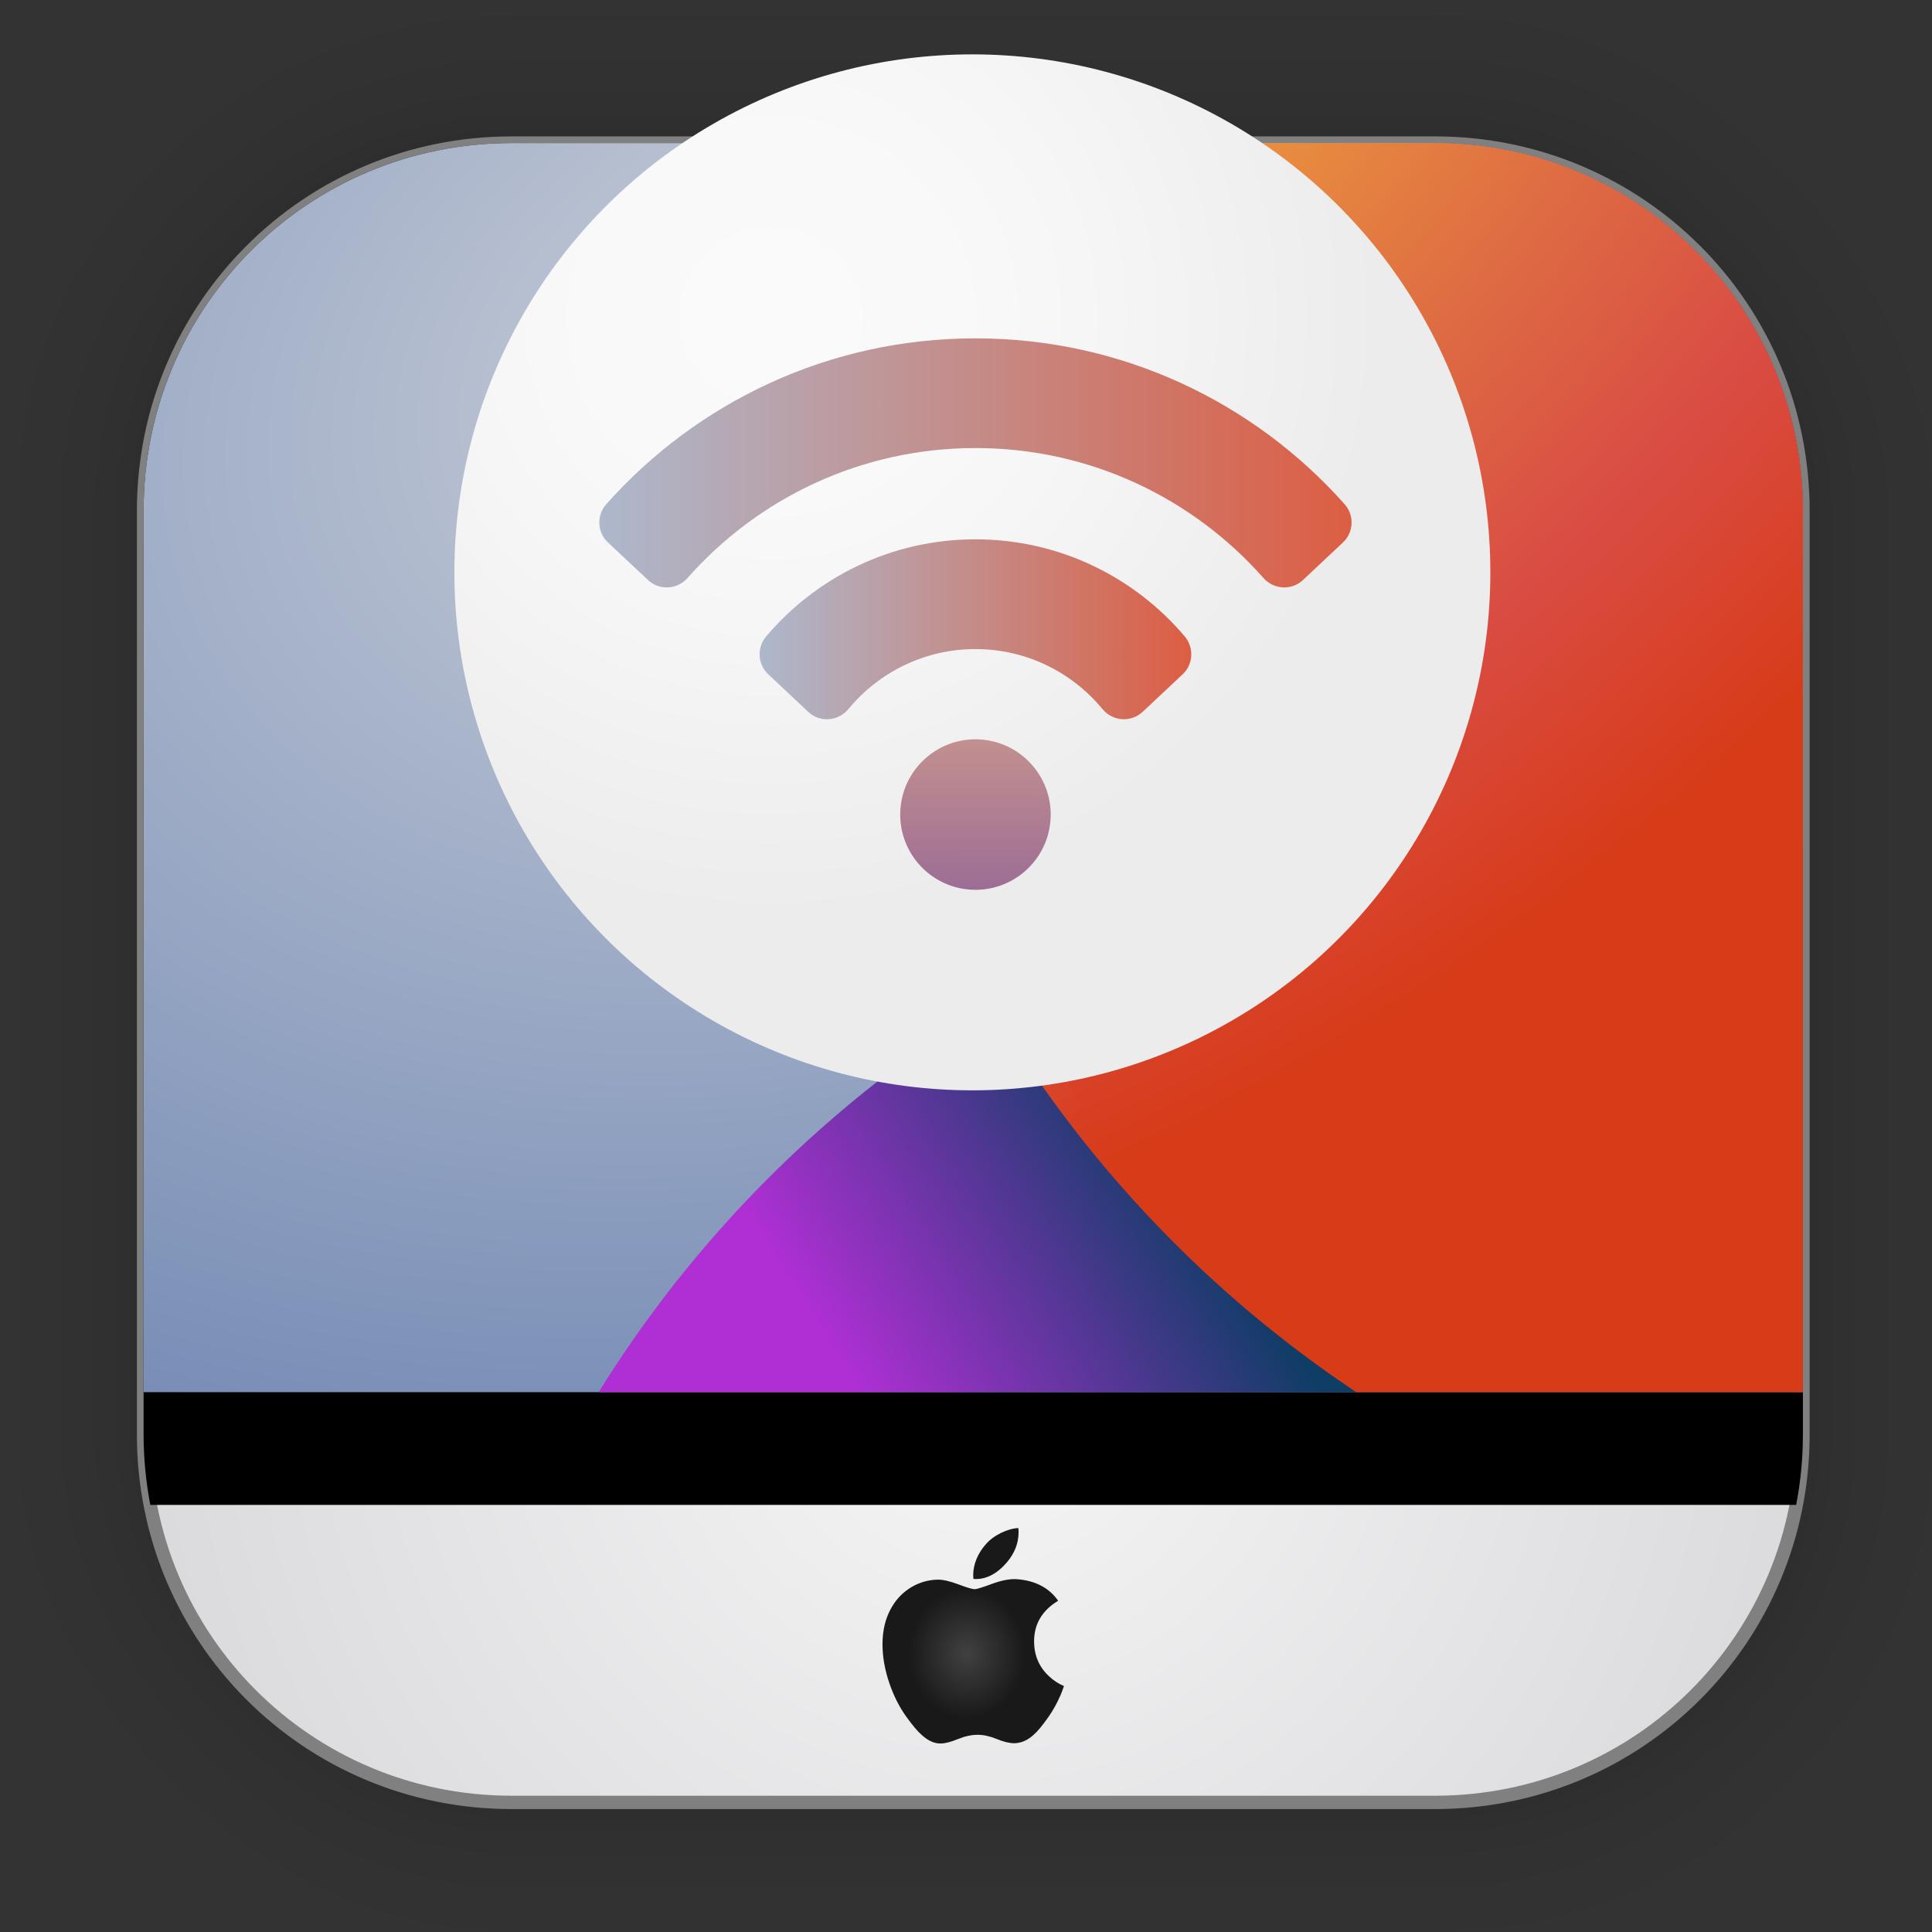<?xml version="1.0" encoding="UTF-8" standalone="no"?>
<svg
   width="128"
   height="128"
   viewBox="0 0 33.867 33.867"
   version="1.1"
   id="svg1522"
   inkscape:version="1.1.2 (0a00cf5339, 2022-02-04)"
   sodipodi:docname="wihotspot.svg"
   xmlns:inkscape="http://www.inkscape.org/namespaces/inkscape"
   xmlns:sodipodi="http://sodipodi.sourceforge.net/DTD/sodipodi-0.dtd"
   xmlns:xlink="http://www.w3.org/1999/xlink"
   xmlns="http://www.w3.org/2000/svg"
   xmlns:svg="http://www.w3.org/2000/svg"
   xmlns:rdf="http://www.w3.org/1999/02/22-rdf-syntax-ns#"
   xmlns:cc="http://creativecommons.org/ns#"
   xmlns:dc="http://purl.org/dc/elements/1.1/">
  <rect x="0" y="0" width="33.867" height="33.867" fill="#333333" stroke="none"/>
  <defs
     id="defs1516">
    <linearGradient
       inkscape:collect="always"
       id="linearGradient5267">
      <stop
         style="stop-color:#62369f;stop-opacity:1"
         offset="0"
         id="stop5263" />
      <stop
         style="stop-color:#c2908f;stop-opacity:1"
         offset="1"
         id="stop5265" />
    </linearGradient>
    <linearGradient
       inkscape:collect="always"
       id="linearGradient1804">
      <stop
         style="stop-color:#adb8cc;stop-opacity:1"
         offset="0"
         id="stop1800" />
      <stop
         style="stop-color:#dc5e43;stop-opacity:1"
         offset="1"
         id="stop1802" />
    </linearGradient>
    <linearGradient
       inkscape:collect="always"
       id="linearGradient1125">
      <stop
         style="stop-color:#fafafa;stop-opacity:1"
         offset="0"
         id="stop1121" />
      <stop
         style="stop-color:#f9f9f9;stop-opacity:1;"
         offset="0.3"
         id="stop1214" />
      <stop
         style="stop-color:#f6f6f7;stop-opacity:1;"
         offset="0.51"
         id="stop1346" />
      <stop
         style="stop-color:#ececed;stop-opacity:1"
         offset="1"
         id="stop1123" />
    </linearGradient>
    <linearGradient
       gradientUnits="userSpaceOnUse"
       y2="28.952"
       x2="4.974"
       y1="6.408"
       x1="26.124"
       id="linearGradient2042"
       xlink:href="#linearGradient2040"
       inkscape:collect="always"
       gradientTransform="translate(0.121,-0.011)" />
    <linearGradient
       id="linearGradient2040"
       inkscape:collect="always">
      <stop
         id="stop2036"
         offset="0"
         style="stop-color:#000000;stop-opacity:1" />
      <stop
         id="stop2038"
         offset="1"
         style="stop-color:#000000;stop-opacity:1" />
    </linearGradient>
    <radialGradient
       inkscape:collect="always"
       xlink:href="#linearGradient1430"
       id="radialGradient1432"
       cx="17.088"
       cy="23.924"
       fx="17.088"
       fy="23.924"
       r="14.661"
       gradientTransform="matrix(1,0,0,1,0.121,-0.011)"
       gradientUnits="userSpaceOnUse" />
    <linearGradient
       inkscape:collect="always"
       id="linearGradient1430">
      <stop
         style="stop-color:#f6f6f6;stop-opacity:1"
         offset="0"
         id="stop1426" />
      <stop
         style="stop-color:#dbdbde;stop-opacity:1"
         offset="1"
         id="stop1428" />
    </linearGradient>
    <radialGradient
       inkscape:collect="always"
       xlink:href="#linearGradient1474"
       id="radialGradient1476"
       cx="16.04"
       cy="2.09"
       fx="16.04"
       fy="2.09"
       r="14.544"
       gradientTransform="matrix(1.923,-0.72,0.518,1.383,-17.063,14.823)"
       gradientUnits="userSpaceOnUse" />
    <linearGradient
       inkscape:collect="always"
       id="linearGradient1474">
      <stop
         style="stop-color:#c0cde4;stop-opacity:1"
         offset="0"
         id="stop1470" />
      <stop
         style="stop-color:#b6bfd0;stop-opacity:1;"
         offset="0.216"
         id="stop1505" />
      <stop
         style="stop-color:#6982b0;stop-opacity:1"
         offset="1"
         id="stop1472" />
    </linearGradient>
    <radialGradient
       inkscape:collect="always"
       xlink:href="#linearGradient1444"
       id="radialGradient1446"
       cx="16.826"
       cy="28.958"
       fx="16.826"
       fy="28.958"
       r="1.59"
       gradientTransform="matrix(0.644,0,0,0.717,6.112,8.222)"
       gradientUnits="userSpaceOnUse" />
    <linearGradient
       inkscape:collect="always"
       id="linearGradient1444">
      <stop
         style="stop-color:#414141;stop-opacity:1"
         offset="0"
         id="stop1440" />
      <stop
         style="stop-color:#191919;stop-opacity:1"
         offset="1"
         id="stop1442" />
    </linearGradient>
    <linearGradient
       inkscape:collect="always"
       xlink:href="#linearGradient1525"
       id="linearGradient1527"
       x1="21.691"
       y1="22.178"
       x2="15.878"
       y2="25.862"
       gradientUnits="userSpaceOnUse"
       gradientTransform="translate(0.121,-0.011)" />
    <linearGradient
       inkscape:collect="always"
       id="linearGradient1525">
      <stop
         style="stop-color:#0e3d65;stop-opacity:1;"
         offset="0"
         id="stop1521" />
      <stop
         style="stop-color:#af2fd4;stop-opacity:1"
         offset="1"
         id="stop1523" />
    </linearGradient>
    <radialGradient
       inkscape:collect="always"
       xlink:href="#linearGradient1513"
       id="radialGradient1529"
       gradientUnits="userSpaceOnUse"
       gradientTransform="matrix(0.584,0.706,-1.085,0.899,-0.63,34.773)"
       cx="-17.138"
       cy="-25.424"
       fx="-17.138"
       fy="-25.424"
       r="20.907" />
    <linearGradient
       inkscape:collect="always"
       id="linearGradient1513">
      <stop
         style="stop-color:#f6ba3a;stop-opacity:1"
         offset="0"
         id="stop1509" />
      <stop
         style="stop-color:#dd6843;stop-opacity:1;"
         offset="0.547"
         id="stop1533" />
      <stop
         style="stop-color:#d94c43;stop-opacity:1;"
         offset="0.748"
         id="stop1531" />
      <stop
         style="stop-color:#d73b17;stop-opacity:1"
         offset="1"
         id="stop1511" />
    </linearGradient>
    <linearGradient
       inkscape:collect="always"
       xlink:href="#linearGradient1554"
       id="linearGradient1556"
       x1="19.006"
       y1="-13.19"
       x2="91.213"
       y2="50.897"
       gradientUnits="userSpaceOnUse"
       gradientTransform="matrix(0.265,0,0,0.265,0.121,-0.011)" />
    <linearGradient
       inkscape:collect="always"
       id="linearGradient1554">
      <stop
         style="stop-color:#efc66d;stop-opacity:1;"
         offset="0"
         id="stop1550" />
      <stop
         style="stop-color:#efc66d;stop-opacity:0;"
         offset="1"
         id="stop1552" />
    </linearGradient>
    <radialGradient
       inkscape:collect="always"
       xlink:href="#linearGradient1125"
       id="radialGradient1148"
       gradientUnits="userSpaceOnUse"
       gradientTransform="matrix(1.179,0,0,1.158,-2.425,-0.875)"
       cx="13.52"
       cy="5.548"
       fx="13.52"
       fy="5.548"
       r="9.08" />
    <linearGradient
       inkscape:collect="always"
       xlink:href="#linearGradient1804"
       id="linearGradient1806"
       x1="10.506"
       y1="8.114"
       x2="23.693"
       y2="8.114"
       gradientUnits="userSpaceOnUse" />
    <linearGradient
       inkscape:collect="always"
       xlink:href="#linearGradient1804"
       id="linearGradient5261"
       x1="13.315"
       y1="11.032"
       x2="20.883"
       y2="11.032"
       gradientUnits="userSpaceOnUse" />
    <linearGradient
       inkscape:collect="always"
       xlink:href="#linearGradient5267"
       id="linearGradient5269"
       x1="-18.256"
       y1="18.788"
       x2="-11.492"
       y2="18.225"
       gradientUnits="userSpaceOnUse" />
  </defs>
  <sodipodi:namedview
     id="base"
     pagecolor="#ffffff"
     bordercolor="#666666"
     borderopacity="1.0"
     inkscape:pageopacity="0.0"
     inkscape:pageshadow="2"
     inkscape:zoom="1.979899"
     inkscape:cx="-60.609153"
     inkscape:cy="16.414979"
     inkscape:document-units="mm"
     inkscape:current-layer="layer1"
     inkscape:document-rotation="0"
     showgrid="false"
     units="px"
     inkscape:window-width="1920"
     inkscape:window-height="1028"
     inkscape:window-x="0"
     inkscape:window-y="26"
     inkscape:window-maximized="1"
     inkscape:pagecheckerboard="0" />
  <g
     inkscape:label="Capa 1"
     inkscape:groupmode="layer"
     id="layer1">
    <g
       style="opacity:0.295"
       transform="matrix(0.976,0,0,0.976,-65.628,-37.214)"
       id="g1702">
      <rect
         ry="6.61"
         rx="6.61"
         y="40.71"
         x="69.84"
         height="29.811"
         width="29.811"
         id="rect1634"
         style="fill:none;fill-opacity:1;stroke:#000000;stroke-width:0.1;stroke-linecap:round;stroke-linejoin:round;stroke-miterlimit:4;stroke-dasharray:none;stroke-opacity:0.02" />
      <rect
         style="fill:none;fill-opacity:1;stroke:#000000;stroke-width:0.2;stroke-linecap:round;stroke-linejoin:round;stroke-miterlimit:4;stroke-dasharray:none;stroke-opacity:0.02"
         id="rect1638"
         width="29.811"
         height="29.811"
         x="69.84"
         y="40.71"
         rx="6.61"
         ry="6.61" />
      <rect
         ry="6.61"
         rx="6.61"
         y="40.71"
         x="69.84"
         height="29.811"
         width="29.811"
         id="rect1640"
         style="fill:none;fill-opacity:1;stroke:#000000;stroke-width:0.3;stroke-linecap:round;stroke-linejoin:round;stroke-miterlimit:4;stroke-dasharray:none;stroke-opacity:0.02" />
      <rect
         style="fill:none;fill-opacity:1;stroke:#000000;stroke-width:0.4;stroke-linecap:round;stroke-linejoin:round;stroke-miterlimit:4;stroke-dasharray:none;stroke-opacity:0.02"
         id="rect1642"
         width="29.811"
         height="29.811"
         x="69.84"
         y="40.71"
         rx="6.61"
         ry="6.61" />
      <rect
         ry="6.61"
         rx="6.61"
         y="40.71"
         x="69.84"
         height="29.811"
         width="29.811"
         id="rect1644"
         style="fill:none;fill-opacity:1;stroke:#000000;stroke-width:0.5;stroke-linecap:round;stroke-linejoin:round;stroke-miterlimit:4;stroke-dasharray:none;stroke-opacity:0.02" />
      <rect
         style="fill:none;fill-opacity:1;stroke:#000000;stroke-width:0.6;stroke-linecap:round;stroke-linejoin:round;stroke-miterlimit:4;stroke-dasharray:none;stroke-opacity:0.02"
         id="rect1646"
         width="29.811"
         height="29.811"
         x="69.84"
         y="40.71"
         rx="6.61"
         ry="6.61" />
      <rect
         ry="6.61"
         rx="6.61"
         y="40.71"
         x="69.84"
         height="29.811"
         width="29.811"
         id="rect1648"
         style="fill:none;fill-opacity:1;stroke:#000000;stroke-width:0.7;stroke-linecap:round;stroke-linejoin:round;stroke-miterlimit:4;stroke-dasharray:none;stroke-opacity:0.02" />
      <rect
         style="fill:none;fill-opacity:1;stroke:#000000;stroke-width:0.8;stroke-linecap:round;stroke-linejoin:round;stroke-miterlimit:4;stroke-dasharray:none;stroke-opacity:0.02"
         id="rect1650"
         width="29.811"
         height="29.811"
         x="69.84"
         y="40.71"
         rx="6.61"
         ry="6.61" />
      <rect
         ry="6.61"
         rx="6.61"
         y="40.71"
         x="69.84"
         height="29.811"
         width="29.811"
         id="rect1652"
         style="fill:none;fill-opacity:1;stroke:#000000;stroke-width:1;stroke-linecap:round;stroke-linejoin:round;stroke-miterlimit:4;stroke-dasharray:none;stroke-opacity:0.02" />
      <rect
         style="fill:none;fill-opacity:1;stroke:#000000;stroke-width:1.2;stroke-linecap:round;stroke-linejoin:round;stroke-miterlimit:4;stroke-dasharray:none;stroke-opacity:0.02"
         id="rect1654"
         width="29.811"
         height="29.811"
         x="69.84"
         y="40.71"
         rx="6.61"
         ry="6.61" />
      <rect
         ry="6.61"
         rx="6.61"
         y="40.71"
         x="69.84"
         height="29.811"
         width="29.811"
         id="rect1656"
         style="fill:none;fill-opacity:1;stroke:#000000;stroke-width:1.4;stroke-linecap:round;stroke-linejoin:round;stroke-miterlimit:4;stroke-dasharray:none;stroke-opacity:0.02" />
      <rect
         style="fill:none;fill-opacity:1;stroke:#000000;stroke-width:1.6;stroke-linecap:round;stroke-linejoin:round;stroke-miterlimit:4;stroke-dasharray:none;stroke-opacity:0.02"
         id="rect1658"
         width="29.811"
         height="29.811"
         x="69.84"
         y="40.71"
         rx="6.61"
         ry="6.61" />
      <rect
         ry="6.61"
         rx="6.61"
         y="40.71"
         x="69.84"
         height="29.811"
         width="29.811"
         id="rect1660"
         style="fill:none;fill-opacity:1;stroke:#000000;stroke-width:1.8;stroke-linecap:round;stroke-linejoin:round;stroke-miterlimit:4;stroke-dasharray:none;stroke-opacity:0.02" />
      <rect
         style="fill:none;fill-opacity:1;stroke:#000000;stroke-width:2;stroke-linecap:round;stroke-linejoin:round;stroke-miterlimit:4;stroke-dasharray:none;stroke-opacity:0.02"
         id="rect1662"
         width="29.811"
         height="29.811"
         x="69.84"
         y="40.71"
         rx="6.61"
         ry="6.61" />
      <rect
         ry="6.61"
         rx="6.61"
         y="40.71"
         x="69.84"
         height="29.811"
         width="29.811"
         id="rect1664"
         style="fill:none;fill-opacity:1;stroke:#000000;stroke-width:2.2;stroke-linecap:round;stroke-linejoin:round;stroke-miterlimit:4;stroke-dasharray:none;stroke-opacity:0.02" />
      <rect
         style="fill:none;fill-opacity:1;stroke:#000000;stroke-width:2.6;stroke-linecap:round;stroke-linejoin:round;stroke-miterlimit:4;stroke-dasharray:none;stroke-opacity:0.02"
         id="rect1666"
         width="29.811"
         height="29.811"
         x="69.84"
         y="40.71"
         rx="6.61"
         ry="6.61" />
      <rect
         ry="6.61"
         rx="6.61"
         y="40.71"
         x="69.84"
         height="29.811"
         width="29.811"
         id="rect1668"
         style="fill:none;fill-opacity:1;stroke:#000000;stroke-width:3;stroke-linecap:round;stroke-linejoin:round;stroke-miterlimit:4;stroke-dasharray:none;stroke-opacity:0.02" />
      <rect
         style="fill:none;fill-opacity:1;stroke:#000000;stroke-width:3.4;stroke-linecap:round;stroke-linejoin:round;stroke-miterlimit:4;stroke-dasharray:none;stroke-opacity:0.02"
         id="rect1670"
         width="29.811"
         height="29.811"
         x="69.84"
         y="40.71"
         rx="6.61"
         ry="6.61" />
      <rect
         ry="6.61"
         rx="6.61"
         y="40.71"
         x="69.84"
         height="29.811"
         width="29.811"
         id="rect1672"
         style="fill:none;fill-opacity:1;stroke:#000000;stroke-width:3.8;stroke-linecap:round;stroke-linejoin:round;stroke-miterlimit:4;stroke-dasharray:none;stroke-opacity:0.02" />
      <rect
         style="fill:none;fill-opacity:1;stroke:#000000;stroke-width:4.2;stroke-linecap:round;stroke-linejoin:round;stroke-miterlimit:4;stroke-dasharray:none;stroke-opacity:0.02"
         id="rect1674"
         width="29.811"
         height="29.811"
         x="69.84"
         y="40.71"
         rx="6.61"
         ry="6.61" />
      <rect
         ry="6.61"
         rx="6.61"
         y="40.71"
         x="69.84"
         height="29.811"
         width="29.811"
         id="rect1676"
         style="fill:none;fill-opacity:1;stroke:#000000;stroke-width:4.6;stroke-linecap:round;stroke-linejoin:round;stroke-miterlimit:4;stroke-dasharray:none;stroke-opacity:0.02" />
      <rect
         style="fill:none;fill-opacity:1;stroke:#000000;stroke-width:5;stroke-linecap:round;stroke-linejoin:round;stroke-miterlimit:4;stroke-dasharray:none;stroke-opacity:0.02"
         id="rect1678"
         width="29.811"
         height="29.811"
         x="69.84"
         y="40.71"
         rx="6.61"
         ry="6.61" />
    </g>
    <rect
       ry="6.449"
       rx="6.449"
       y="2.508"
       x="2.517"
       height="29.087"
       width="29.087"
       id="rect849"
       style="fill:url(#linearGradient2042);fill-opacity:1;stroke-width:2.688;stroke-linecap:round;stroke-linejoin:round;stroke-miterlimit:4;stroke-dasharray:none" />
    <path
       id="rect901"
       style="fill:url(#radialGradient1432);fill-opacity:1;stroke:#808080;stroke-width:0.234;stroke-miterlimit:4;stroke-dasharray:none;stroke-opacity:1"
       d="m 8.967,2.508 c -3.573,0 -6.45,2.876 -6.45,6.449 V 25.146 c 0,3.573 2.877,6.449 6.45,6.449 H 25.155 c 3.573,0 6.45,-2.876 6.45,-6.449 V 8.957 c 0,-3.573 -2.877,-6.449 -6.45,-6.449 z" />
    <path
       id="rect897"
       style="fill:#000000;fill-opacity:1;stroke:none;stroke-width:0.102"
       d="m 8.967,2.508 c -3.573,0 -6.45,2.876 -6.45,6.449 V 25.146 c 0,0.422 0.042,0.835 0.118,1.234 H 31.486 c 0.077,-0.399 0.118,-0.812 0.118,-1.234 V 8.957 c 0,-3.573 -2.877,-6.449 -6.45,-6.449 z" />
    <path
       id="path1424"
       style="fill:url(#radialGradient1476);fill-opacity:1;stroke:none;stroke-width:0.102"
       d="m 8.967,2.508 c -3.573,0 -6.45,2.876 -6.45,6.449 V 24.404 H 31.604 V 8.957 c 0,-3.573 -2.877,-6.449 -6.45,-6.449 z"
       sodipodi:nodetypes="ssccsss" />
    <path
       d="m 18.584,29.729 c -0.057,0.132 -0.125,0.253 -0.203,0.365 -0.107,0.152 -0.194,0.258 -0.262,0.316 -0.104,0.096 -0.216,0.145 -0.336,0.148 -0.086,0 -0.19,-0.024 -0.31,-0.074 -0.121,-0.049 -0.232,-0.074 -0.334,-0.074 -0.107,0 -0.221,0.024 -0.344,0.074 -0.123,0.05 -0.221,0.076 -0.297,0.078 -0.115,0.005 -0.229,-0.046 -0.344,-0.152 -0.073,-0.064 -0.164,-0.173 -0.274,-0.327 -0.117,-0.165 -0.214,-0.356 -0.289,-0.575 -0.081,-0.236 -0.121,-0.464 -0.121,-0.685 0,-0.253 0.055,-0.471 0.164,-0.654 0.086,-0.147 0.201,-0.263 0.344,-0.348 0.143,-0.085 0.298,-0.128 0.465,-0.131 0.091,0 0.211,0.028 0.36,0.084 0.148,0.056 0.244,0.084 0.285,0.084 0.031,0 0.137,-0.033 0.316,-0.099 0.17,-0.061 0.313,-0.086 0.43,-0.076 0.318,0.026 0.556,0.151 0.715,0.377 -0.284,0.172 -0.425,0.413 -0.422,0.723 0.003,0.241 0.09,0.441 0.262,0.601 0.078,0.074 0.165,0.131 0.262,0.172 -0.021,0.061 -0.043,0.119 -0.067,0.175 z m -0.729,-2.867 c 0,0.189 -0.069,0.365 -0.207,0.528 -0.166,0.194 -0.367,0.306 -0.584,0.288 -0.003,-0.023 -0.004,-0.046 -0.004,-0.072 0,-0.181 0.079,-0.375 0.219,-0.534 0.07,-0.08 0.159,-0.147 0.267,-0.2 0.108,-0.052 0.21,-0.082 0.305,-0.086 0.003,0.025 0.004,0.05 0.004,0.076 z"
       id="path2"
       style="fill:url(#radialGradient1446);fill-opacity:1;stroke-width:0.023"
       inkscape:connector-curvature="0" />
    <path
       id="circle1517"
       style="opacity:1;fill:url(#linearGradient1527);fill-opacity:1;stroke:none;stroke-width:2;stroke-linecap:round;stroke-linejoin:round;stroke-opacity:0.313;paint-order:stroke markers fill"
       d="M 28.245,14.525 A 20.907,20.907 0 0 0 10.494,24.404 H 31.604 V 14.796 a 20.907,20.907 0 0 0 -3.349,-0.27 20.907,20.907 0 0 0 -0.01,0 z" />
    <path
       id="path1507"
       style="opacity:1;fill:url(#radialGradient1529);fill-opacity:1;stroke:none;stroke-width:2;stroke-linecap:round;stroke-linejoin:round;stroke-opacity:0.313;paint-order:stroke markers fill"
       d="m 14.951,2.508 a 20.907,20.907 0 0 0 -0.49,4.498 20.907,20.907 0 0 0 9.314,17.398 h 7.829 V 8.957 c 0,-3.573 -2.877,-6.449 -6.45,-6.449 z" />
    <path
       id="path1545"
       style="opacity:1;fill:url(#linearGradient1556);fill-opacity:1;stroke:none;stroke-width:2;stroke-linecap:round;stroke-linejoin:round;stroke-opacity:0.313;paint-order:stroke markers fill"
       d="m 14.951,2.508 a 20.907,20.907 0 0 0 -0.49,4.498 20.907,20.907 0 0 0 9.314,17.398 h 0.479 A 20.907,20.907 0 0 1 14.94,7.006 20.907,20.907 0 0 1 15.43,2.508 Z" />
    <circle
       style="opacity:1;fill:url(#radialGradient1148);stroke-width:0.132;stroke-linecap:round;stroke-linejoin:round;stroke-opacity:0.057;paint-order:stroke fill markers;fill-opacity:1"
       id="path913"
       cx="17.045"
       cy="10.033"
       r="9.08" />
    <circle
       style="fill:url(#linearGradient5269);fill-opacity:1;stroke-width:0.44"
       cx="-12.811"
       cy="18.225"
       r="1.319"
       transform="rotate(-85.241)"
       id="circle24" />
    <path
       style="fill:url(#linearGradient1806);fill-opacity:1;stroke-width:0.44"
       d="m 11.36,10.168 c 0.199,0.187 0.512,0.168 0.693,-0.037 1.234,-1.396 3.037,-2.277 5.047,-2.277 2.01,0 3.813,0.881 5.047,2.277 0.181,0.205 0.494,0.224 0.693,0.037 L 23.54,9.51 C 23.731,9.332 23.744,9.034 23.571,8.839 21.985,7.055 19.674,5.931 17.099,5.931 c -2.575,0 -4.886,1.124 -6.472,2.908 -0.173,0.195 -0.16,0.493 0.031,0.671 z"
       id="path26" />
    <path
       style="fill:url(#linearGradient5261);fill-opacity:1.0;stroke-width:0.44"
       d="m 14.169,12.479 c 0.204,0.192 0.525,0.166 0.704,-0.05 0.529,-0.641 1.33,-1.051 2.226,-1.051 0.896,0 1.697,0.409 2.226,1.051 0.178,0.216 0.499,0.241 0.704,0.05 l 0.702,-0.659 c 0.188,-0.176 0.202,-0.468 0.036,-0.665 -0.882,-1.04 -2.198,-1.701 -3.668,-1.701 -1.471,0 -2.786,0.661 -3.668,1.701 -0.167,0.197 -0.152,0.489 0.036,0.665 z"
       id="path28" />
  </g>
</svg>
